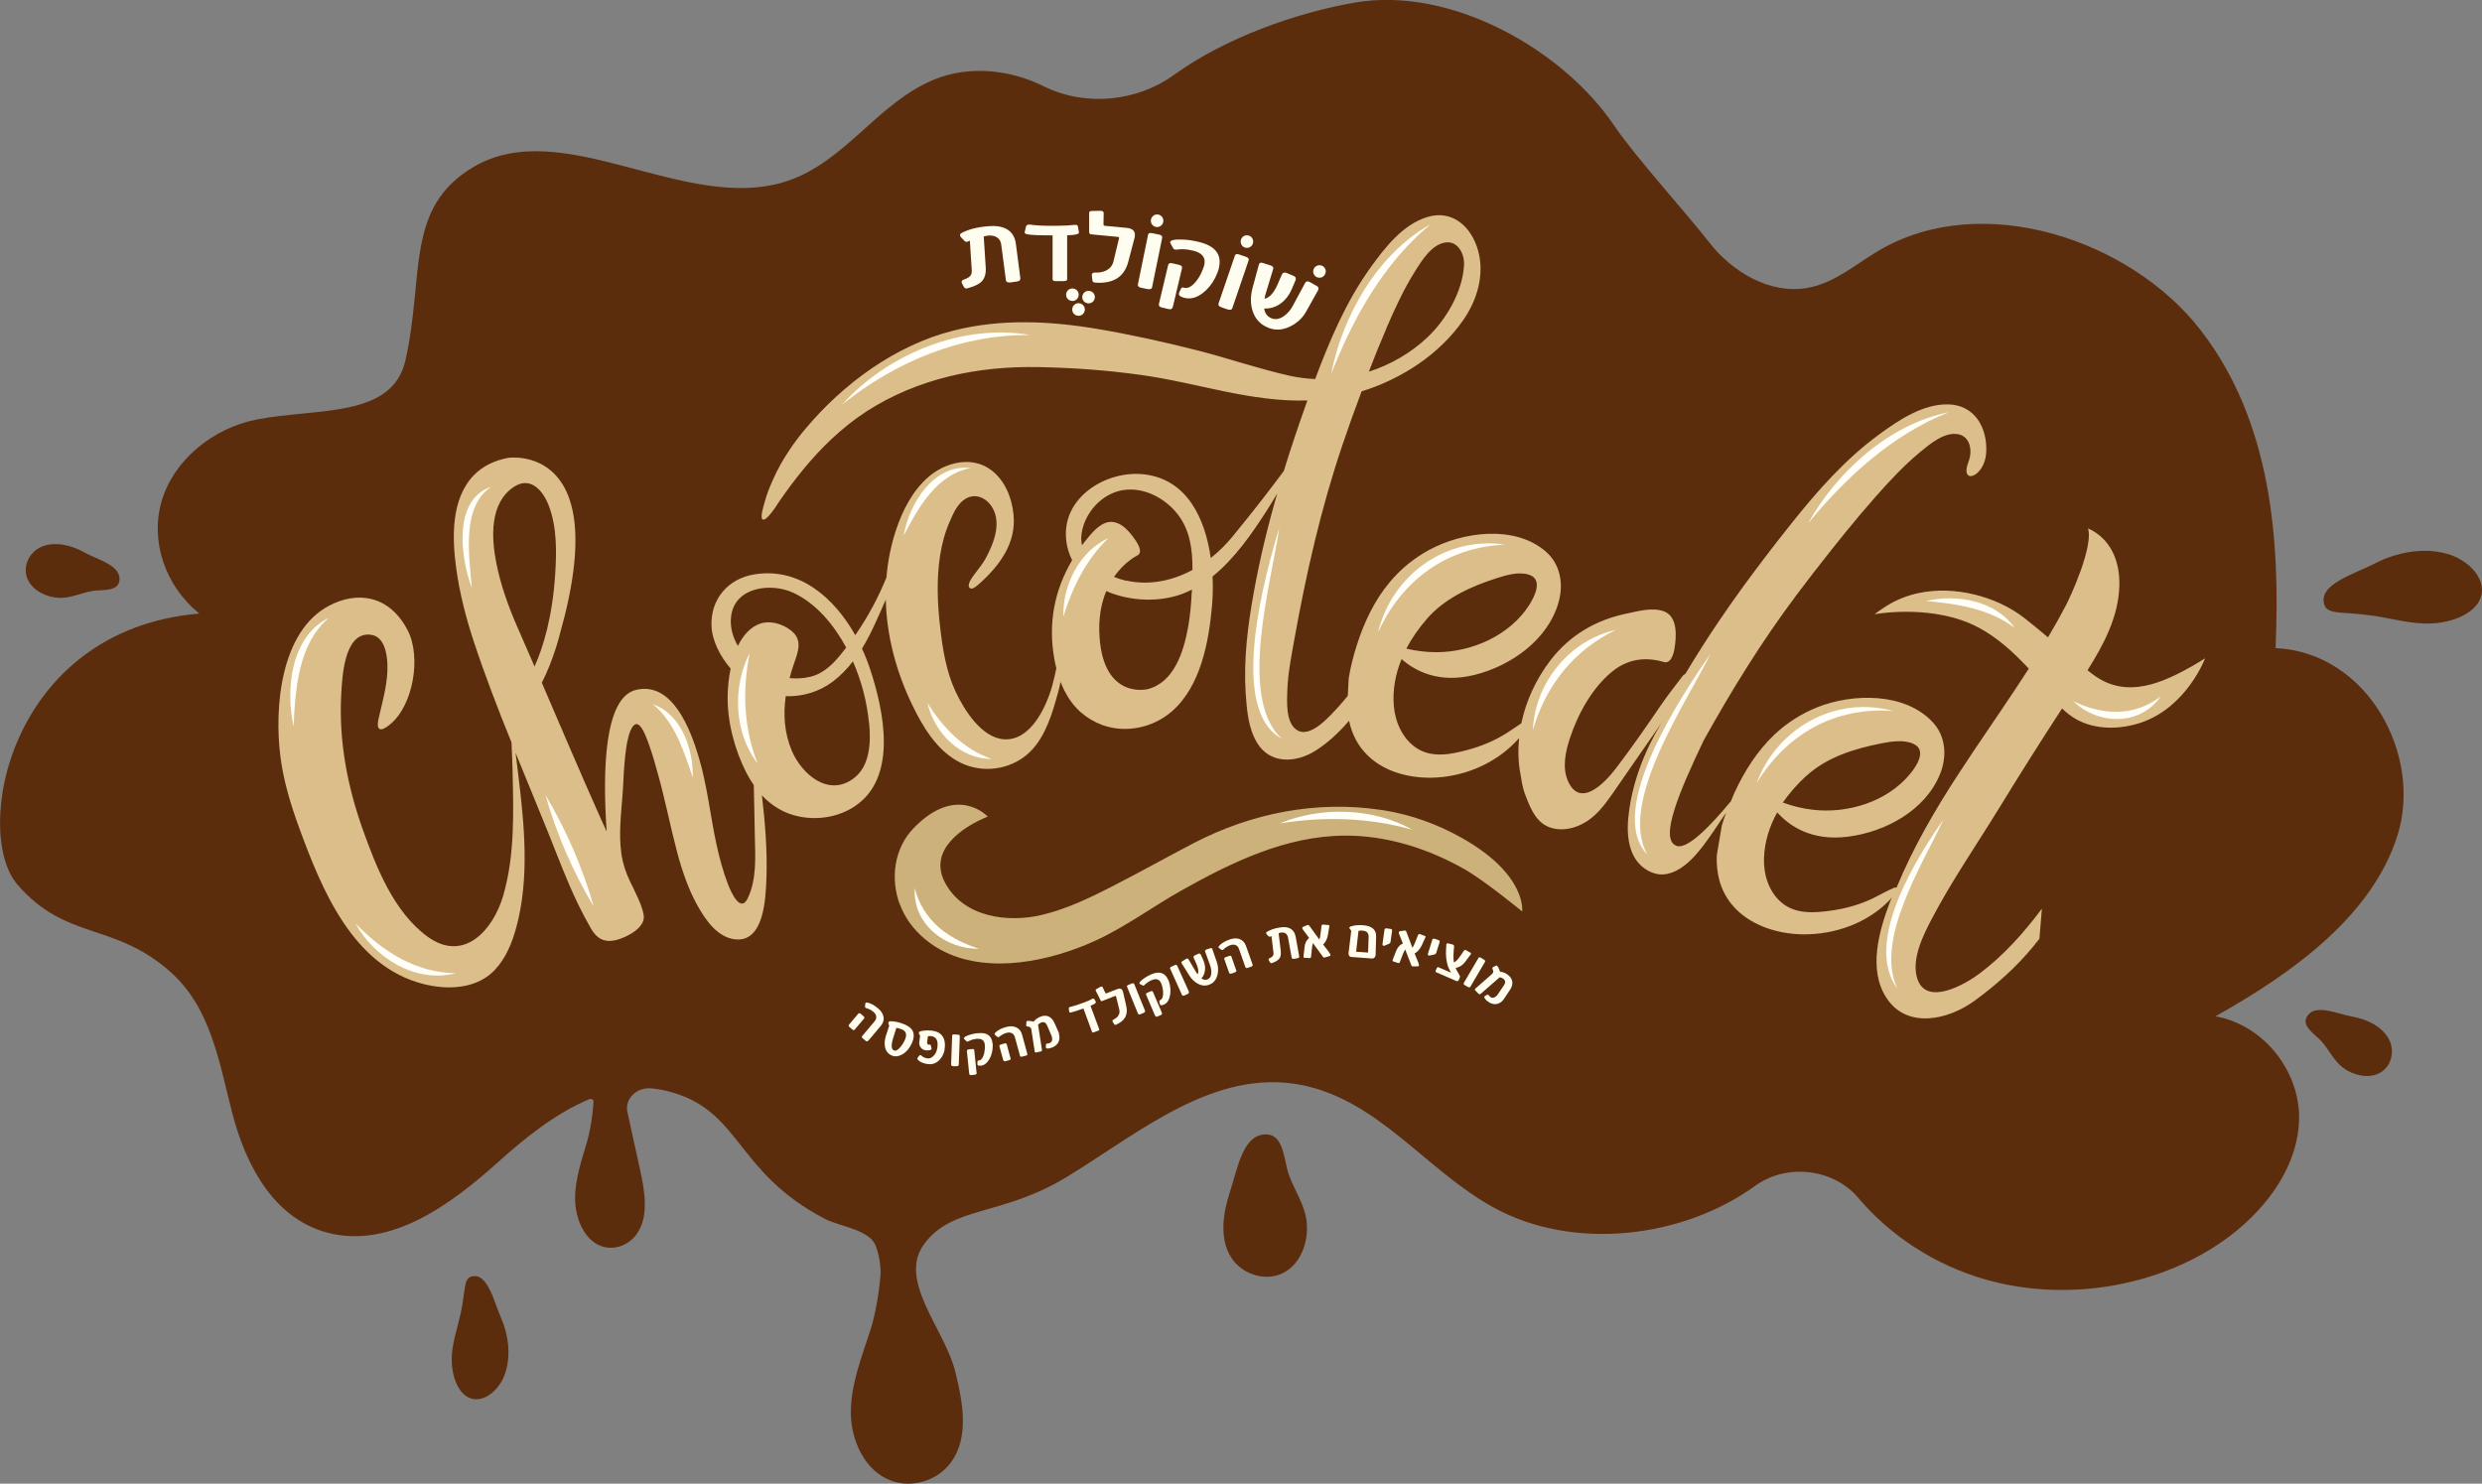 <svg xmlns="http://www.w3.org/2000/svg" id="_&#x5E6;&#x5D1;&#x5E2;" data-name="&#x5E6;&#x5D1;&#x5E2;" viewBox="0 0 259.47 155.13"><rect x="0" y="0" width="259.47" height="155.13" fill="#808080" stroke="none"/><defs><style>      .cls-1 {        fill: #ccb17a;      }      .cls-2 {        fill: #fffef9;      }      .cls-3 {        fill: #fffdf0;      }      .cls-4 {        fill: #5b2d0d;      }      .cls-5 {        fill: #dbbe8a;      }    </style></defs><path class="cls-4" d="M237.89,67.76c.5-11.52-.5-23.77-7.84-33.25-7.34-9.48-22.88-14.66-33.64-8.31-2.41,1.42-4.58,3.37-7.4,3.89-4.02,.74-7.99-1.73-10.33-4.75-2.34-3.01-7.79-9.03-9.91-12.18-5.32-7.91-17.03-14.64-27.15-12.89-6.06,1.05-13.52,3.67-18.89,7.56-3.88,2.81-9.27,3.35-13.64,1.18-3.48-1.73-7.75-2.19-11.39-.71-5.95,2.42-9.29,8.6-15.42,10.63-10.58,3.5-23.44-7.04-32.82-1.45-7.16,4.27-5.08,11.34-7.07,20.17-1.37,6.12-9.26,4.98-15.54,6.21-4.71,.92-8.71,4.33-9.94,8.5-1.24,4.17,.34,8.91,3.93,11.79C.88,65.85-2.89,87.05,1.83,92.5c5.11,5.91,10.11,3.87,16.02,9.15,4.24,3.79,5.08,9.54,6.44,14.77,1.36,5.22,4.21,10.96,9.96,12.47,6.59,1.72,12.92-2.98,17.77-7.34,2.79-2.51,6.05-5.15,9.59-6.62,.2-.09,.44,.04,.44,.25h0s-.12,2.25-.68,4.19c-.56,1.94-1.25,3.88-1.25,5.92s.9,4.26,2.63,4.96c1.35,.55,2.98,0,3.85-1.27,1.25-1.82,.81-4.41,.32-6.65-.45-2.02-.89-4.04-1.33-6.06-.3-1.37,.96-2.62,2.51-2.47,.55,.05,1.1,.14,1.66,.28,7.75,1.92,6.94,8.37,16.47,13.36,1.52,.79,4.69,1.12,5.32,2.83q.5,1.34,.51,2.84s-.19,3.24-1.09,6.03c-.9,2.79-2.02,5.59-2.02,8.53s1.45,6.13,4.22,7.15c2.17,.8,4.79,0,6.18-1.83,2.01-2.63,1.31-6.35,.52-9.56-1.09-4.45-6.06-9.53-3.27-13.34,2.99-4.08,8.12-2.84,15.09-7.13,7.54-4.64,15.28-11.22,24.23-9.54,8.16,1.54,13.09,8.9,20.2,12.82,8.37,4.62,19.81,3.21,27.35-2.24,3.32-2.41,8.21-1.81,10.79,1.24,3.34,3.96,8.02,7.03,13.3,8.54,8.64,2.47,18.64,.69,25.56-4.55,4.08-3.09,7.17-7.52,7.23-12.3,.06-4.78-3.51-9.7-8.74-10.67,8.22-4.6,16.37-10.55,19.02-18.89,2.64-8.35-3.04-19.12-12.72-19.61"></path><path class="cls-4" d="M134.69,122.67c-.45-1.36-.5-3.92-2.17-4.05-2.58-.21-3.14,3.56-3.95,6.03-.75,2.27-1.08,4.85,.1,6.77,1.18,1.92,3.96,2.78,5.92,1.41,1.57-1.09,2.2-3.22,2.01-5.07s-1.36-3.4-1.92-5.1"></path><path class="cls-4" d="M248.13,64.39c-3.18-.49-4.82-.06-5.15-1.18-.65-2.15,3.18-3.19,5.32-4.31,2.15-1.12,4.97-1.7,7.47-1.01,2.5,.69,4.34,2.9,3.49,4.78-.68,1.5-2.81,2.38-4.91,2.51-2.1,.13-4.16-.48-6.22-.8"></path><path class="cls-4" d="M48.15,137.39c.53-2.44,.29-3.72,1.16-3.93,1.69-.4,2.31,2.61,3.07,4.33,.76,1.72,1.07,3.93,.42,5.83-.65,1.9-2.45,3.22-3.87,2.47-1.13-.6-1.7-2.29-1.71-3.92,0-1.63,.58-3.2,.92-4.78"></path><path class="cls-4" d="M242.71,108.9c-.64-.71-2.07-1.56-1.58-2.53,.77-1.53,3.2-.35,4.77-.08,1.57,.27,3.13,1.06,3.83,2.35,.7,1.29,.25,3.07-1.19,3.66-1.15,.47-2.58,.09-3.57-.64-.99-.73-1.48-1.89-2.26-2.76"></path><path class="cls-4" d="M9.64,61.79c.94-.15,2.59,.09,2.82-.97,.37-1.67-2.26-2.29-3.65-3.07-1.39-.78-3.1-1.15-4.45-.59-1.35,.56-2.13,2.22-1.38,3.59,.59,1.09,1.94,1.7,3.17,1.76,1.23,.06,2.34-.53,3.49-.71"></path><path class="cls-1" d="M94.09,94.59c.25,.66,.57,1.27,.95,1.81,.95,1.35,2.27,2.43,3.75,3.14,4.75,2.3,11.02,.94,15.6-1.13,3.21-1.45,6.05-3.58,9.11-5.3,5.26-2.95,10.91-5.71,17.1-5.74,4.4-.02,8.73,1.36,12.53,3.53,2.16,1.24,6,4.4,6,4.4,0,0,.54-3.85-6.36-7.72-2.5-1.4-5.23-2.39-8.06-2.85-.12-.02-.23-.04-.35-.05-6.74-1.01-13.53,.34-19.54,3.46-2.88,1.5-5.71,3.09-8.61,4.57-2.32,1.19-4.71,2.33-7.25,2.94-3.62,.88-8.29,.25-10.19-3.41-1.73-3.34,1.79-5.76,4.49-6.86,0,0-3.2-3.47-7.73,1.19-2.07,2.12-2.47,5.31-1.46,8.01"></path><path class="cls-5" d="M229.42,69.51c-3.34,1.91-7.12,3.63-10.59,1.03-.2-.15-.4-.31-.6-.46,1.71-2.71,3.24-5.61,3.33-8.83,.07-2.53-.87-4.92-3.28-6.01,.6,1.89-1.88,7.25-2.29,8.02-.6,1.15-1.23,2.27-1.89,3.38-.83-.7-1.66-1.39-2.52-2.06-2.96-2.28-7.31-3.35-10.97-2.58-1.18,.25-2.33,.69-3.35,1.33-.3,.19-.94,.61-1.29,.89,3.23-.51,7.66-.36,10.96,1.44,1.89,1.03,3.51,2.5,4.98,4.06,.06,.06,.12,.13,.18,.19-1.87,2.91-3.86,5.77-5.79,8.65l-1.5,2.27c-2.5,3.82-4.79,7.76-6.54,11.99-.05-.03-.12-.05-.25,0-.75,.32-1.51,.76-2.16,1.08-1.37,.67-2.84,1.08-4.35,1.3-1.79,.26-3.79,.42-5.27-.84-1.33-1.13-1.89-2.96-1.82-4.66,.06-1.71,.58-3.31,1.38-4.76,1.27,1.42,3.59,3.03,7.4,2.54,3.89-.49,8.05-2.72,9.61-6.51,.74-1.8,.65-3.91-.7-5.4-2.9-3.2-8.41-3.1-12.12-1.62-1.65,.66-3.18,1.63-4.47,2.85-1.8,1.7-3.15,3.83-4.18,6.07-.13,.28-.25,.59-.37,.89-2.14,2.59-4.56,5.09-5.69,4.68-1.88-.68,.36-5.82,2.82-11,2.94-5.29,6.09-10.39,9.74-15.26,1.2-1.6,2.42-3.17,3.66-4.73l1.38-1.72c1.03-1.27,2.08-2.52,3.16-3.74,1.47-1.67,3-3.32,4.72-4.74,1.01-.83,2.53-2.12,3.95-1.85,1.31,.24,1.51,1.79,1.1,2.84-1,2.58,1.7,1.68,1.84-.93,.14-2.6-1.21-5-4.03-5.03-2.62-.02-5.04,1.6-7.08,3.08-.06,.04-.11,.08-.17,.13-3.47,2.54-6.4,5.87-9.09,9.25l-1.47,1.86s-.07,.09-.1,.13c-1.56,2.01-3.08,4.04-4.55,6.11l-1.39,2.01c-1.24,1.83-2.43,3.7-3.57,5.6-.13,.09-.22,.15-.23,.16-.79,1.05-1.62,2.08-2.36,3.17-1.51,2.22-3.03,4.4-4.66,6.54-1.14,1.51-3.78,4.29-5.05,1.28-.58-1.37-.23-3.01,.21-4.36,.84-2.57,2.34-5.33,4.47-7.05,1.61-1.29,3.4-1.54,5.35-.98,.75,.22,1.02-.79,1.12-1.33,.22-1.24,.38-3.37-1.04-3.94-1.24-.49-2.75-.03-3.99,.22-3.22,.67-5.95,2.29-7.95,4.91-1.47,1.93-2.53,4.2-3.02,6.56-.51,.33-1.01,.68-1.46,.97-1.28,.83-2.69,1.41-4.17,1.81-1.75,.47-3.71,.87-5.33-.2-1.45-.96-2.23-2.71-2.37-4.41-.14-1.7,.18-3.35,.81-4.89,1.43,1.26,3.92,2.58,7.65,1.65,3.8-.95,7.67-3.67,8.77-7.61,.53-1.88,.19-3.96-1.34-5.28-3.26-2.83-8.72-2.07-12.22-.16-1.56,.85-2.96,1.99-4.1,3.36-1.59,1.9-2.67,4.18-3.42,6.53-.36,1.1-.67,2.31-.87,3.54l-.09,1.81c-.3,.36-.6,.73-.92,1.08-.86,.92-3,3.5-4.46,2.46-1.13-.8-.98-2.99-.94-4.18,.07-1.77,.42-3.52,.73-5.25,1.24-6.9,2.77-13.65,5.02-20.31,.64-1.89,1.31-3.77,2.01-5.63,4.2-1.3,8.15-3.89,10.62-7.44,1.46-2.1,2.25-4.73,1.57-7.25-.68-2.51-2.7-4.38-5.39-3.52-2.49,.8-4.29,3.09-5.77,5.13-.04,.06-.08,.11-.12,.17-2.51,3.49-4.25,7.57-5.76,11.62-.9-.04-1.8-.15-2.69-.35-3.3-.74-6.52-1.86-9.8-2.69-3.38-.85-6.79-1.61-10.22-2.19-5.04-.85-10.16-1.1-15.17,.18-6.02,1.53-11.49,5.56-15.44,10.29-.58,.69-1.12,1.4-1.62,2.15-.66,.98-1.25,2.01-1.73,3.1-.34,.77-.69,1.6-.9,2.44-.07,.26-.48,1.53-.21,1.74,.41,.3,1.59-1.63,1.73-1.84,1.61-2.34,3.41-4.6,5.48-6.55,1.14-1.07,2.36-2.05,3.67-2.9,5.37-3.46,11.64-4.75,17.96-4.63,3.59,.07,7.17,.32,10.72,.82,5.86,.81,11.48,2.86,17.41,2.67-.02,.05-.04,.1-.06,.15-.85,2.39-1.67,4.8-2.41,7.22-1.25,1.69-3.1,4.11-5.43,6.94-.66,.79-1.4,1.53-2.21,2.16-.58-4.13-2.47-8.2-6.91-8.74-3.9-.48-8.54,2.29-8.22,6.63,.06,.87,.29,1.65,.64,2.34-1.85,3.13-2.55,6.62-1.84,10.43,.05,.29,.12,.58,.19,.87-.12,.58-.25,1.16-.41,1.75-.59,2.16-2.2,5.79-4.98,5.68-2.37-.09-4.22-3.02-5.13-4.96-.98-2.08-1.36-4.42-1.62-6.68-.29-2.5-.4-5.06-.02-7.55,.19-1.23,.51-2.43,1.01-3.57,.38-.87,.81-1.89,1.67-2.4,.91-.54,1.96-.19,2.58,.62,1.31,1.7,.38,4.06-.54,5.71-.32,.58-.77,1.08-1.15,1.61-.19,.27-.83,1.08-.46,1.4,.28,.24,.83-.3,1.02-.47,2.12-1.9,3.87-4.26,3.55-7.25-.18-1.73-.9-3.54-2.33-4.61-2-1.51-4.74-.84-6.53,.69-1.68,1.44-2.73,3.5-3.42,5.57-.54,1.63-.87,3.3-1,4.96-.86,2.12-1.94,4.13-3.26,6.04-2.2-3.9-5.84-7.14-10.59-6.35-2.71,.45-4.55,2.59-4.44,5.38,.06,1.53,.88,3.16,2,4.46-.2,.97-.29,1.93-.31,2.71-.07,2.83,.73,5.76,1.92,8.12,.24,.47,.51,.93,.81,1.36,.05,1.78,.07,3.56,.11,5.34,.05,2.15,.21,4.46-.73,6.47-.77,1.64-1.77-.66-2.06-1.4-.53-1.37-.92-2.82-1.23-4.26-.65-3.03-.96-6.13-1.85-9.1-.84-2.81-2.72-7.92-6.55-7.01-3.32,.79-3.51,8.41-3.07,14.81-.24-.52-.48-1.04-.71-1.56-2.07-4.64-4.06-9.33-6.07-14,1.23-2.37,1.9-5.13,1.9-5.13,5.67-20.03-5.41-18.38-5.41-18.38-1.36,.25-2.65,.83-3.62,1.84-2.38,2.5-2.25,6.53-1.82,9.7,.36,2.62,1.02,5.19,1.85,7.7,1.17,3.54,2.52,7.04,3.93,10.51,.05,.95,.08,1.89,.11,2.84,.1,4.39,.26,8.91-.97,13.17-1.04,3.59-4.11,7.08-7.93,4.29-3.53-2.58-5.36-7.28-6.78-11.26-1.6-4.51-2.49-9.24-2.23-14.03,.1-1.77,.28-6.46,2.96-6.28,.07,0,.15,.02,.22,.03,1.33,.23,1.61,1.98,1.65,3.06,.07,1.95-.5,3.8-.92,5.68-.28,1.25,.16,1.48,1.21,.61,2.42-2,3.27-7.06,1.82-9.84-1.92-3.69-5.28-4.11-8.21-2.56-5.1,2.68-5.73,10.71-5.09,15.75,.32,2.56,1.08,5.04,1.96,7.46,2.37,6.47,5.61,14.48,13.02,16.35,2.5,.63,5.52,.53,7.41-1.45,1.17-1.22,1.84-2.87,2.27-4.47,1.41-5.18,.84-10.79,.2-16.04,0,0-.11-.92-.27-2.21,1.1,2.71,2.23,5.42,3.32,8.12,1.04,2.59,2.01,5.22,3.23,7.73,.42,.86,.86,1.7,1.34,2.53,.6,1.03,1.37,1.47,2.57,1.2,1.03-.24,3.09-1.24,2.94-2.55-.12-1.02-.99-2.67-1.43-3.58-.45-.93-.76-1.88-.91-2.9-.3-2.1-.02-4.23,.13-6.32,.03-.38,.05-.77,.07-1.15,.05-1.22,.14-2.44,.31-3.65,.2-1.4,.87-3.87,1.96-1.36,.57,1.32,.96,2.72,1.34,4.1,.77,2.73,1.3,5.52,2.03,8.26,.54,2.02,1.23,4.03,2.29,5.84,.8,1.37,1.97,2.97,3.66,3.21,3.13,.45,3.29-4.27,3.37-6.3,.11-2.91-.13-5.84-.47-8.74,1.04,1.1,2.36,1.92,3.93,2.22,1.95,.39,4.08,.04,5.75-1.06,4.58-3.02,3.05-10.08,1.62-14.39-.23-.7-.51-1.41-.84-2.11,.5-.82,.94-1.68,1.33-2.53,.38-.84,.78-1.71,1.16-2.6,.08,3.76,1.08,7.5,2.73,10.94,1.08,2.25,2.46,4.61,4.68,5.9,2.21,1.29,5.04,1.12,7.09-.42,1.8-1.36,2.66-3.71,3.25-5.79,.19-.66,.39-1.34,.52-2.03,.46,1.2,1.13,2.3,2.09,3.16,.66,.58,1.43,1.04,2.26,1.35,2.46,.89,5.29,.3,7.26-1.4,3.05-2.62,3.9-7.34,4.23-11.13,.08-.93,.1-1.95,.05-3,2.31-1.86,4.14-4.51,5.65-6.86,.38-.6,.75-1.2,1.11-1.81-.99,3.42-1.83,6.88-2.46,10.39-.62,3.44-1.06,6.94-.84,10.44,.12,1.76,.26,3.69,1.2,5.24,1.37,2.27,4.1,2.09,6.1,.82,1.33-.84,2.47-1.93,3.51-3.13,.29,1.35,.89,2.6,1.96,3.64,2.01,1.95,5.09,2.54,7.8,2.24,3.07-.33,6-1.77,8.02-4.07-.13,1.27-.1,2.55,.15,3.82,.12,.57,.12,1.17,.55,2.27,.52,1.34,1.1,2.73,2.49,3.24,1.48,.54,3.21-.03,4.38-.98,1.11-.9,1.88-2.1,2.69-3.26,.77-1.1,1.53-2.2,2.29-3.31,.78-1.13,1.57-2.25,2.35-3.38h0c-.63,1-3.02,5.01-3.49,9.93-.54,5.69,3.27,5.92,3.27,5.92,2.47,.18,4.47-2.8,5.67-4.55,.49-.71,.9-1.33,1.29-1.91-.16,.44-.32,.89-.45,1.35l-.53,3.12c-.07,1.82,.33,3.6,1.54,5.1,1.77,2.18,4.75,3.13,7.48,3.16,3.35,.03,6.74-1.18,9.06-3.59,.09-.1,.16-.19,.23-.29-.06,.16-.14,.31-.2,.48-1.14,3.03-2.31,7.05-.38,10.03,2.14,3.31,6.46,2.31,9.17,.35,2.24-1.63,4.34-3.48,6.11-5.62,.24-.3,.48-.6,.72-.9l.26-3.15c-1.89,2.54-4.03,4.92-6.48,6.76-1.49,1.13-5.6,3.52-6.55,.55-.64-2.02,.62-4.54,1.54-6.28,2.07-3.95,4.67-7.71,7-11.51,2.15-3.51,4.35-7,6.6-10.45,.44,.43,.92,.81,1.46,1.12,2.01,1.14,4.56,1.09,6.71,.39,4.85-1.59,6.78-6.75,6.78-6.75-.38,.25-.78,.48-1.18,.71m-40.51,11.59c2.15-1.96,5-2.85,7.81-3.4,1.06-.21,2.38-.43,3.41,.05,1.43,.67,.28,2.36-.39,3.16-2.4,2.9-6.5,4.15-10.17,3.72-1.06-.12-2.1-.38-3.11-.75,.7-1.02,1.54-1.96,2.45-2.79m-39.71-16.37c1.9-2.2,4.63-3.43,7.34-4.3,1.03-.33,2.32-.71,3.39-.36,1.5,.5,.56,2.31,0,3.19-2.04,3.17-5.96,4.89-9.66,4.91-1.07,0-2.13-.13-3.17-.37,.57-1.1,1.29-2.12,2.1-3.06m-4.19-30.44c.88-2.04,1.82-4.09,3.01-5.98,.69-1.1,1.74-2.8,3.18-2.99,1.31-.18,1.99,1.23,1.93,2.35-.14,2.77-1.87,5.74-3.86,7.6-1.73,1.62-3.83,2.83-6.09,3.56,.58-1.53,1.19-3.04,1.84-4.54m-90.84,31.28c-.94-2.15-1.75-4.39-2.21-6.7-.53-2.65-.74-6.34,1.87-8.02,1.73-1.11,3.01,.45,3.59,1.94,.88,2.25,.84,4.85,.69,7.21-.29,4.47-1.24,7.61-2.16,9.66-.59-1.37-1.18-2.74-1.78-4.1m25.39-.4c-1.06,.37-1.82,1.26-2.35,2.34-.55-.93-.85-2-.71-3.1,.38-3.09,4.2-3.53,6.51-2.45,2.42,1.13,4.25,3.38,5.52,5.72-.13,.18-.27,.35-.41,.53-.89,1.12-1.87,2.16-3.31,2.52-.72,.18-1.46,.22-2.2,.15,.13-.5,.28-.99,.45-1.48,.46-1.33,.96-2.55-.35-3.54-.86-.65-2.11-1.04-3.16-.68m11.38,10.43c.19,1.98,.1,4.51-1.67,5.79-2.62,1.91-5.37-.48-6.41-2.91-.79-1.87-.91-3.8-.64-5.72,1.75,.06,3.49-.45,4.94-1.54,.79-.6,1.48-1.32,2.08-2.1,.9,2.04,1.48,4.27,1.69,6.48m33.73-13.7c-.05,1.22-.16,2.45-.38,3.66-.46,2.53-1.46,5.79-4.26,6.47,0,0-4.52,1.1-4.99-5.39-.15-2.03,.18-3.63,.7-4.87,2.5,1.1,5.62,1.18,8.01,.27,.32-.12,.63-.27,.94-.42v.28m-6.87-1.21c-.42-.1-.85-.23-1.27-.4,1.11-1.61,2.4-2.22,2.4-2.22,.78-.37-.09-1.53-.39-1.94-.14-.19-.3-.39-.47-.58-.46-.51-1.03-.95-1.72-1.01-.98-.08-1.8,.77-2.38,1.45-.28,.33-.54,.66-.79,.99-.09-.4-.11-.84-.03-1.3,.35-2.13,2.07-4.05,4.22-4.45,2.22-.4,4.49,.8,5.83,2.53,1.3,1.68,1.54,3.74,1.53,5.8-2.11,1.14-4.55,1.65-6.93,1.11"></path><path class="cls-3" d="M131,25.36c-.05,.36-.39,.61-.74,.55-.36-.05-.61-.39-.55-.75,.05-.36,.39-.61,.74-.55,.36,.05,.61,.39,.55,.75"></path><path class="cls-3" d="M138.58,28.48c-.05,.36-.38,.61-.74,.55-.36-.05-.61-.39-.55-.74,.05-.36,.39-.61,.75-.55,.36,.05,.61,.39,.55,.74"></path><path class="cls-3" d="M121.61,23.18c-.05,.36-.39,.61-.74,.55-.36-.05-.61-.39-.55-.75s.39-.61,.74-.55c.36,.05,.61,.39,.55,.74"></path><path class="cls-3" d="M112.76,30.91c-.05,.36-.39,.61-.75,.55-.36-.05-.61-.39-.55-.74,.05-.36,.39-.61,.75-.55,.36,.05,.61,.39,.55,.74"></path><path class="cls-3" d="M114.45,31.16c-.05,.36-.39,.61-.75,.55-.36-.05-.61-.38-.55-.74,.05-.36,.39-.61,.75-.55,.36,.05,.61,.39,.55,.75"></path><path class="cls-3" d="M113.4,32.46c-.05,.36-.39,.61-.75,.55-.36-.05-.61-.39-.55-.75,.05-.36,.39-.61,.75-.55,.36,.05,.61,.39,.55,.75"></path><path class="cls-2" d="M78.38,68.26c-.79,3.89-.64,7.86,.82,11.57-2.47-3.22-2.66-8-.82-11.57"></path><path class="cls-2" d="M101.48,48.93c-3.55,.68-5.49,4.14-7.02,7.09,.58-3.35,3.12-7.53,7.02-7.09"></path><path class="cls-2" d="M133.73,55.2c-.75,5.46-4.4,17.8,.27,22.03-5.72-3.01-1.7-17.29-.27-22.03"></path><path class="cls-2" d="M95.63,92.86c.85,3.41,3.53,5.33,6.72,6.34-3.52,.05-6.96-2.58-6.72-6.34"></path><path class="cls-2" d="M133.78,86.1c4.32-1.81,9.78-1.65,13.88,.66-4.52-1.28-9.25-1.42-13.88-.66"></path><path class="cls-2" d="M149.53,23.46c-4.9,4.1-8.07,9.77-10.37,15.64,1.18-6.09,4.84-12.53,10.37-15.64"></path><path class="cls-2" d="M88.02,42.31c4.78-5.3,12.56-8.52,19.7-7.28-7.24-.08-14.09,2.79-19.7,7.28"></path><path class="cls-2" d="M115.89,56.25c-2.36,2.25-3.76,5.15-4.73,8.22-.08-3.28,1.66-6.81,4.73-8.22"></path><path class="cls-2" d="M34.38,64.59c-3.19,2.74-3.51,7.43-3.69,11.36-.86-3.87-.29-9.4,3.69-11.36"></path><path class="cls-2" d="M51.37,50.89c-3.19,2.06-2.31,7.35-2.04,10.59-1.16-3.04-2.06-9.24,2.04-10.59"></path><path class="cls-2" d="M68.26,73.63c2.99,1.06,4.25,4.75,4.16,7.67-.92-2.74-1.86-5.75-4.16-7.67"></path><path class="cls-2" d="M37.15,96.53c2.82,2.94,6.34,5.2,10.52,5.22-4.19,1.11-8.54-1.59-10.52-5.22"></path><path class="cls-2" d="M57.02,83.12c2.15,3.59,3.91,7.64,5.05,11.67-2.16-3.59-3.91-7.64-5.05-11.67"></path><path class="cls-2" d="M96.96,73.52c1.64,2.56,3.76,4.83,6.7,5.83-3.29,.03-5.98-2.74-6.7-5.83"></path><path class="cls-2" d="M178.83,68.34c-2.42,4.96-9.73,15.55-6.61,21.02-4.5-4.64,3.78-16.96,6.61-21.02"></path><path class="cls-2" d="M203.73,43.1c-5.94,2.37-10.71,6.77-14.72,11.63,3.02-5.42,8.5-10.39,14.72-11.63"></path><path class="cls-2" d="M168.91,65.87c-4.4,2.12-7.33,5.84-8.66,10.47,.19-4.9,3.82-9.42,8.66-10.47"></path><path class="cls-2" d="M144.06,66.13c1.42-5.97,7.09-10.11,13.28-9.19-6.13,.29-10.78,3.71-13.28,9.19"></path><path class="cls-2" d="M183.64,81.88c2.12-5.76,8.25-9.2,14.28-7.54-6.12-.45-11.14,2.4-14.28,7.54"></path><path class="cls-2" d="M203.17,85.69c-2.08,4.51-7.28,12.64-4.8,17.69-3.63-4.79,2.02-13.75,4.8-17.69"></path><path class="cls-2" d="M201.35,62.84c3.19-.76,7.3-.04,9.27,2.82-2.64-2.02-6.03-2.53-9.27-2.82"></path><path class="cls-2" d="M216.74,73.31c3.07,1.49,6.36,1.64,9.14-.49-2.14,3.1-6.53,3.02-9.14,.49"></path><path class="cls-3" d="M89.37,107.65c-.07,.08-.17,.08-.29-.03l-.26-.22c-.11-.1-.13-.18-.06-.27l.97-1.15c.06-.07,.14-.06,.25,.02l.29,.25c.11,.09,.12,.17,.05,.26l-.96,1.13Zm1.38,1.16c-.08,.09-.15,.1-.24,.03l-.33-.28c-.1-.08-.11-.16-.04-.24l1.28-1.52c.15-.17,.21-.35,.18-.53-.02-.17-.12-.33-.3-.48-.19-.17-.43-.29-.71-.37-.04-.02-.08-.03-.11-.05-.04-.04-.06-.09-.05-.16l.03-.25s0-.08,.03-.1c.03-.04,.09-.05,.18-.03,.35,.06,.72,.27,1.13,.61,.31,.26,.5,.55,.56,.86,.07,.34-.03,.66-.28,.96l-1.31,1.56Z"></path><path class="cls-3" d="M95.37,108.97c-.06,.16-.15,.33-.26,.5-.22,.35-.49,.61-.81,.79-.37,.2-.72,.24-1.05,.11h0c-.39-.16-.64-.46-.73-.89-.07-.35-.04-.73,.08-1.14l.36-1.09c-.02-.08-.05-.14-.08-.21-.02-.05-.02-.09,0-.14,.03-.08,.11-.12,.24-.12,.39,0,.83,.09,1.32,.28l.12,.05c.9,.36,1.17,.98,.81,1.87m-.75-.3c.21-.53,.1-.88-.34-1.05-.27-.11-.46-.16-.57-.16l-.35,1.1c-.08,.24-.12,.47-.14,.68-.02,.32,.06,.52,.24,.59,.16,.06,.35-.02,.58-.26,.15-.16,.29-.35,.41-.56,.07-.12,.12-.23,.16-.33"></path><path class="cls-3" d="M98.76,109.69c-.07,.47-.27,.86-.58,1.17-.35,.33-.76,.47-1.23,.39-.43-.06-.75-.2-.96-.41-.07-.06-.09-.12-.09-.17,0-.03,.02-.06,.05-.1l.14-.18c.04-.05,.09-.08,.13-.07,.04,0,.07,.02,.1,.05,.15,.15,.36,.25,.61,.29,.22,.04,.44-.04,.64-.24,.22-.21,.37-.5,.42-.88,.11-.72-.1-1.12-.62-1.2-.1-.02-.23-.02-.36,0l-.08,.55c-.03,.21,.02,.32,.15,.34,.02,0,.05,0,.07,0,.04,0,.07-.01,.08-.01h.01s.06,.04,.07,.09l.07,.29s0,.06,0,.08c0,.05-.05,.09-.14,.11-.17,.04-.33,.05-.47,.03-.24-.04-.42-.15-.54-.33-.12-.17-.16-.38-.12-.62l.08-.56-.11-.22s-.03-.08-.02-.12c0-.06,.06-.11,.15-.14,.17-.05,.39-.08,.67-.09,.23,0,.43,0,.61,.03,.51,.08,.87,.29,1.08,.64,.2,.32,.26,.75,.18,1.27"></path><path class="cls-3" d="M100.23,111.32c0,.11-.09,.16-.25,.16h-.34c-.14-.02-.21-.08-.21-.19l.11-3c0-.1,.07-.14,.21-.13l.39,.02c.13,0,.2,.06,.2,.17l-.11,2.97Z"></path><path class="cls-3" d="M103.77,109.09c.02,.18,.02,.39-.01,.61-.05,.42-.17,.78-.36,1.09-.23,.38-.51,.59-.84,.63-.07,0-.15,0-.23,0-.09,0-.15-.06-.15-.14,0-.02,0-.04,0-.07v-.2c.02-.08,.05-.13,.11-.13,0,0,.02,0,.03,0h.03c.18-.02,.33-.18,.44-.46,.09-.2,.14-.44,.16-.71,.02-.2,.02-.36,0-.48-.04-.46-.33-.66-.84-.61h-.02c-.31,.03-.58,.11-.82,.24-.05,.03-.09,.04-.12,.05-.04,0-.09,0-.12-.04l-.22-.22s-.04-.04-.05-.07c0-.12,.19-.25,.62-.39,.25-.08,.51-.13,.76-.16h.09c.94-.11,1.45,.26,1.53,1.07m-1.66,3.07c.01,.12-.05,.19-.2,.2l-.36,.04c-.13,.01-.21-.04-.22-.16l-.24-2.35c-.01-.1,.05-.16,.19-.18l.38-.04c.12-.01,.19,.03,.2,.13l.24,2.35Z"></path><path class="cls-3" d="M107.39,110.16c.03,.11,0,.18-.12,.21l-.42,.11c-.12,.03-.2,0-.22-.1l-.53-1.92c-.06-.22-.17-.37-.34-.44-.15-.08-.34-.08-.56-.02-.25,.07-.48,.2-.71,.38-.04,.03-.07,.05-.1,.06-.05,.01-.11,0-.16-.05l-.19-.17s-.06-.05-.06-.08c-.01-.05,.01-.1,.07-.17,.24-.25,.62-.45,1.14-.59,.39-.11,.73-.1,1.03,.03,.32,.14,.53,.4,.63,.78l.54,1.97Zm-1.74,.48c.03,.11-.03,.18-.18,.22l-.33,.09c-.14,.04-.23,0-.26-.1l-.4-1.45c-.02-.09,.03-.15,.16-.19l.37-.11c.13-.04,.21,0,.24,.11l.39,1.43Z"></path><path class="cls-3" d="M110.69,108.06c.11,.34,.09,.65-.05,.93-.15,.26-.39,.45-.74,.57h-.03c-.11,.05-.23,.07-.35,.07-.1,0-.16-.02-.18-.06,0-.01,0-.03,0-.04v-.25c-.01-.08,.02-.13,.09-.16,.02,0,.05-.01,.1-.02,.06,0,.11-.01,.17-.03,.15-.05,.24-.15,.28-.29,.03-.12,.02-.26-.03-.41-.01-.04-.02-.07-.03-.09l-.46-1.07c-.13-.29-.32-.39-.58-.31-.14,.05-.26,.13-.36,.25l.41,2.62c.01,.08-.03,.13-.13,.17-.01,0-.03,0-.05,.01l-.36,.08c-.12,.04-.19,.01-.22-.07,0,0,0-.02,0-.03l-.34-2.2c0-.06-.02-.12-.03-.16-.05-.14-.16-.22-.35-.24-.09,0-.15-.04-.17-.1,0-.02,0-.05,0-.08l.02-.27c0-.07,.03-.12,.08-.14,.03,0,.07,0,.15,0,.16,0,.34,.03,.52,.08,.22-.26,.49-.44,.81-.55,.31-.1,.58-.09,.82,.04,.23,.12,.41,.33,.55,.64l.44,.98c.02,.05,.04,.1,.05,.14"></path><path class="cls-3" d="M114.55,104.79c.03,.09-.15,.21-.55,.37l.91,2.45c.03,.07-.02,.13-.14,.17l-.43,.16c-.09,.04-.16,.01-.18-.06l-.9-2.44c-.66,.24-1.09,.38-1.3,.42-.1,.02-.16,0-.18-.04,0,0,0-.02,0-.02l-.05-.35c0-.08,.03-.13,.13-.17h.02c.32-.07,.76-.2,1.33-.42,.42-.15,.75-.29,.99-.43,.02,0,.04-.02,.05-.02,.06-.02,.12,0,.15,.05l.18,.33Z"></path><path class="cls-3" d="M117.38,103.66s.02,.07,.04,.12l.32,1.41c.21,.91-.15,1.56-1.07,1.95-.09,.04-.15,.02-.19-.06l-.15-.23s-.02-.03-.02-.04c-.03-.09,0-.16,.09-.2,.23-.11,.4-.25,.51-.42,.12-.19,.16-.4,.1-.64l-.34-1.38s-.04-.05-.09-.04l-1.37,.54c-.07,.03-.12,0-.16-.09l-.48-.96s-.02-.04-.02-.05c-.03-.07,0-.12,.08-.16l.4-.22s.03-.01,.04-.02c.1-.04,.16-.02,.2,.05l.29,.61s.05,.05,.1,.03l1.14-.44c.29-.12,.49-.04,.59,.23"></path><path class="cls-3" d="M119.7,105.67c.04,.1-.01,.18-.16,.24l-.31,.13c-.14,.06-.22,.03-.27-.07l-1.13-2.78c-.04-.09,0-.16,.13-.21l.36-.15c.13-.05,.21-.03,.26,.08l1.12,2.76Z"></path><path class="cls-3" d="M122.14,102.45c.07,.17,.12,.37,.17,.59,.07,.41,.07,.8-.02,1.15-.1,.43-.31,.72-.62,.85-.07,.03-.14,.05-.22,.06-.09,.02-.15-.01-.19-.09,0-.02-.01-.04-.02-.07l-.04-.2c-.01-.09,0-.13,.04-.16,.01,0,.02,0,.03-.01h.03c.17-.08,.26-.28,.29-.58,.02-.22,0-.46-.06-.72-.04-.2-.09-.36-.14-.46-.18-.42-.51-.53-.98-.33h-.02c-.28,.13-.52,.29-.71,.48-.04,.04-.07,.07-.1,.08-.04,.02-.08,.02-.12,0l-.27-.14s-.06-.03-.07-.05c-.04-.11,.11-.29,.47-.55,.22-.15,.44-.28,.67-.38l.08-.04c.87-.37,1.46-.18,1.79,.58m-.67,3.43c.05,.11,0,.2-.12,.25l-.33,.14c-.13,.05-.21,.02-.26-.09l-.93-2.17c-.04-.1,0-.17,.12-.22l.35-.15c.12-.05,.2-.03,.24,.06l.93,2.17Z"></path><path class="cls-3" d="M124.28,103.69c.04,.1,0,.19-.15,.25l-.3,.14c-.14,.06-.22,.04-.27-.06l-1.23-2.74c-.04-.08,0-.16,.13-.21l.35-.16c.12-.06,.21-.03,.26,.07l1.22,2.71Z"></path><path class="cls-3" d="M126.75,99.25s0,.02,0,.02l.47,1.36c.14,.42,.16,.84,.06,1.28-.12,.49-.37,.82-.76,1-.42,.2-.85,.18-1.28-.05-.37-.19-.69-.5-.95-.93l-.75-1.2s-.02-.03-.02-.04c-.04-.07,0-.14,.08-.19l.36-.22s.03-.02,.06-.03c.1-.05,.18-.03,.22,.04l.77,1.3c.06,.11,.13,.21,.19,.28,.13-.26,.08-.64-.15-1.14l-.25-.56c-.06-.12-.02-.22,.11-.28l.37-.17c.12-.05,.2-.01,.26,.11l.24,.53c.15,.34,.22,.68,.2,1-.02,.36-.15,.68-.38,.94,.22,.16,.44,.2,.66,.09,.23-.1,.35-.31,.37-.64,.02-.25-.02-.51-.11-.78l-.53-1.46c-.04-.1,0-.17,.1-.22,.02,0,.03-.01,.04-.02l.41-.13c.1-.03,.17,0,.21,.09"></path><path class="cls-3" d="M130.94,100.84c.04,.11,0,.18-.11,.22l-.41,.14c-.12,.04-.19,.01-.23-.09l-.66-1.88c-.07-.21-.2-.36-.37-.42-.15-.06-.34-.06-.56,.02-.24,.09-.47,.23-.69,.43-.03,.04-.06,.06-.09,.07-.05,.02-.1,0-.16-.04l-.2-.15s-.06-.04-.07-.07c-.02-.05,0-.1,.06-.17,.23-.27,.59-.49,1.1-.67,.38-.13,.72-.15,1.02-.05,.33,.12,.56,.36,.69,.73l.68,1.92Zm-1.7,.6c.04,.11-.02,.19-.17,.24l-.32,.11c-.14,.05-.23,.02-.26-.09l-.5-1.42c-.03-.09,.02-.15,.14-.2l.37-.13c.13-.05,.21-.01,.24,.09l.49,1.4Z"></path><path class="cls-3" d="M135.82,99.97c.02,.12-.04,.19-.16,.21l-.35,.07s-.02,0-.03,0c-.15,.02-.23-.02-.25-.12l-.38-2.11c-.04-.19-.12-.33-.25-.42-.13-.09-.29-.12-.49-.09-.08,.01-.16,.03-.24,.07l.22,1.83c.04,.36,0,.63-.16,.83-.13,.17-.38,.32-.74,.45-.03,0-.05,.01-.06,.02-.07,0-.12-.02-.16-.08l-.11-.2s-.03-.06-.04-.09c0-.07,.03-.13,.12-.16,.14-.06,.24-.13,.3-.2,.08-.09,.1-.21,.09-.36l-.21-1.75c-.09,.05-.15,.07-.17,.07-.05,0-.09-.01-.13-.05l-.2-.2s-.05-.08-.06-.11c0-.05,.01-.1,.06-.13,.36-.23,.81-.39,1.36-.47l.12-.02c.41-.06,.75-.01,1.01,.14,.29,.16,.46,.44,.54,.84l.36,2s0,0,0,.02"></path><path class="cls-3" d="M138.97,96.82s0,.02,0,.04l-.15,.91c-.04,.22-.11,.43-.22,.63-.09,.16-.19,.28-.28,.35l.56,.73c.14,.18,.21,.31,.21,.38,0,.05-.03,.09-.11,.11l-.44,.13s-.07,.02-.1,.02c-.05,0-.08-.01-.11-.04l-1.07-1.47s-.04,.13-.07,.26c0,.04-.02,.16-.05,.38l-.08,.79c0,.08-.06,.12-.14,.13-.01,0-.03,0-.04,0l-.48-.02c-.08,0-.12-.04-.13-.12,0,0,0-.02,0-.03l.11-.98c.04-.42,.21-.73,.48-.95l-.68-.92s-.04-.07-.04-.11c0-.06,.03-.11,.1-.14l.41-.17s.06-.02,.08-.02c.05,0,.11,.03,.16,.1l1.03,1.42c.05-.08,.09-.24,.12-.5l.11-.92c0-.09,.07-.14,.16-.14h.02s.51,.04,.51,.04c.09,0,.14,.05,.14,.13"></path><path class="cls-3" d="M143.8,99.85c0,.11-.04,.19-.1,.26-.06,.08-.15,.11-.25,.11l-2.16-.16c-.11,0-.19-.05-.24-.12-.06-.07-.08-.16-.07-.27v-.02s.28-2.33,.28-2.33l-.17-.22s-.03-.06-.03-.09c0-.05,.04-.1,.12-.13,.35-.13,.79-.18,1.31-.14,.94,.07,1.4,.47,1.37,1.19l-.05,1.9s0,0,0,.02m-.79-.25l.06-1.65c0-.22-.06-.38-.18-.49-.1-.09-.27-.14-.51-.16-.11-.01-.23,0-.37,.03l-.25,2.18,1.26,.09Z"></path><path class="cls-3" d="M145.37,98.47c-.02,.11-.08,.18-.19,.22l-.45,.19s-.06,.02-.08,.01c-.1-.01-.13-.08-.12-.21l.21-1.5c.03-.09,.11-.13,.23-.11l.38,.05c.13,.02,.2,.08,.18,.19l-.16,1.15Z"></path><path class="cls-3" d="M149.02,97.99s0,.02-.02,.04l-.38,.84c-.1,.2-.22,.38-.38,.55-.13,.13-.25,.22-.36,.27l.35,.85c.09,.21,.12,.36,.11,.42-.01,.05-.06,.08-.13,.08h-.46s-.07,0-.1,0c-.04,0-.08-.04-.09-.07l-.66-1.7s-.07,.12-.13,.23c-.02,.03-.07,.15-.15,.36l-.28,.74c-.03,.08-.09,.1-.17,.09-.01,0-.02,0-.04-.01l-.46-.15c-.07-.02-.1-.07-.09-.14,0,0,0-.02,.01-.03l.36-.92c.15-.39,.39-.66,.71-.79l-.42-1.06s-.02-.08,0-.12c.01-.06,.06-.1,.14-.11l.44-.06s.06,0,.09,0c.05,.01,.09,.06,.12,.14l.62,1.64c.07-.06,.15-.21,.25-.45l.34-.86c.04-.09,.1-.12,.19-.1h.02s.48,.18,.48,.18c.08,.03,.12,.08,.11,.16"></path><path class="cls-3" d="M150.15,99.61c-.03,.1-.11,.17-.22,.19l-.48,.11s-.06,0-.08,0c-.1-.03-.12-.1-.08-.23l.45-1.45c.04-.08,.12-.11,.24-.07l.37,.12c.13,.04,.18,.12,.15,.22l-.35,1.11Z"></path><path class="cls-3" d="M153.77,99.76s-.02,.03-.03,.04l-.59,.79c-.26,.34-.59,.55-.97,.61,.03,.1,.07,.21,.15,.33,.06,.1,.12,.21,.18,.31,.07,.12,.11,.2,.11,.22,.02,.06,0,.12-.03,.2l-.04,.09-.05,.11c-.05,.12-.14,.16-.25,.11l-2.1-.91c-.08-.03-.1-.1-.05-.2l.1-.23c.04-.1,.11-.13,.19-.09l1.3,.56c-.09-.17-.16-.3-.2-.39-.07-.15-.12-.28-.16-.41-.14-.48-.19-1.02-.16-1.61l.03-.51s0-.06,.02-.08c.03-.06,.09-.08,.18-.06l.41,.1s.04,.01,.07,.02c.1,.04,.14,.12,.13,.21-.04,.38-.06,.66-.06,.83-.01,.33,0,.61,.04,.83,.07-.02,.18-.09,.31-.22,.1-.1,.19-.21,.25-.3l.5-.72c.05-.07,.12-.08,.21-.04,.02,0,.04,.02,.05,.03l.37,.21c.09,.05,.13,.11,.1,.19"></path><path class="cls-3" d="M153.72,103.16c-.06,.1-.15,.1-.29,.02l-.29-.17c-.13-.07-.16-.16-.1-.26l1.52-2.59c.05-.08,.13-.09,.25-.02l.33,.2c.12,.07,.15,.15,.09,.25l-1.51,2.57Z"></path><path class="cls-3" d="M157.16,104.54c-.23,.28-.5,.43-.81,.45-.3,.02-.59-.09-.87-.33l-.03-.02c-.09-.07-.17-.16-.23-.26-.06-.09-.07-.15-.04-.19,0,0,.02-.02,.03-.02l.21-.14c.07-.04,.13-.04,.19,0,.02,.01,.04,.04,.07,.08,.03,.05,.07,.09,.11,.12,.12,.1,.26,.12,.39,.07,.12-.04,.23-.12,.34-.25,.03-.03,.05-.06,.06-.08l.65-.96c.18-.26,.16-.48-.05-.66-.11-.09-.25-.15-.4-.17l-2,1.74c-.06,.05-.13,.04-.21-.02-.01-.01-.03-.02-.04-.03l-.26-.27c-.09-.08-.11-.15-.05-.22,0,0,.01-.01,.02-.02l1.67-1.46c.05-.04,.09-.08,.12-.12,.1-.12,.1-.26,.02-.42-.05-.09-.05-.15-.02-.2,.02-.02,.04-.03,.07-.05l.25-.13c.06-.03,.12-.04,.16,0,.02,.02,.05,.06,.09,.12,.09,.14,.16,.3,.21,.49,.34,.04,.64,.17,.89,.39,.25,.21,.38,.45,.4,.72,.02,.26-.06,.53-.25,.8l-.59,.89s-.06,.09-.09,.12"></path><path class="cls-3" d="M106.67,29.07c.02,.21-.09,.33-.34,.36l-.67,.1s-.04,0-.05,0c-.28,.02-.43-.05-.45-.22l-.49-3.73c-.04-.34-.18-.59-.43-.75-.24-.16-.55-.23-.92-.2-.16,.01-.32,.05-.48,.1l.21,3.24c.04,.63-.1,1.11-.41,1.44-.27,.29-.76,.53-1.46,.72-.05,.01-.09,.02-.12,.03-.13,.01-.23-.04-.29-.15l-.19-.36c-.04-.06-.05-.12-.05-.15-.01-.12,.07-.22,.25-.28,.28-.09,.48-.2,.6-.32,.16-.15,.23-.36,.21-.63l-.2-3.1c-.17,.07-.28,.11-.32,.12-.09,0-.18-.03-.25-.11l-.35-.37c-.06-.07-.1-.14-.11-.2,0-.1,.04-.18,.13-.23,.71-.38,1.59-.62,2.64-.71l.23-.02c.79-.07,1.43,.04,1.91,.32,.53,.31,.84,.82,.93,1.52l.46,3.54s0,.02,0,.04"></path><path class="cls-3" d="M112.79,24.32c0,.17-.41,.26-1.23,.28v4.59c.01,.13-.11,.2-.35,.2h-.88c-.19,0-.29-.07-.29-.21v-4.57c-1.35,0-2.23-.03-2.63-.11-.2-.04-.29-.1-.29-.18,0-.01,0-.03,0-.04l.14-.6c.03-.13,.14-.2,.34-.2h.04c.61,.09,1.49,.14,2.66,.13,.85,0,1.54-.04,2.06-.1,.05,0,.08,0,.09,0,.14,0,.22,.06,.24,.18l.11,.65Z"></path><path class="cls-3" d="M118.64,24.68c0,.06-.02,.14-.04,.22l-.65,2.47c-.42,1.59-1.57,2.32-3.47,2.18-.17-.01-.27-.1-.28-.25l-.06-.49s0-.06,0-.07c.02-.17,.12-.25,.32-.24,.48,.02,.89-.06,1.23-.24,.37-.2,.61-.51,.71-.92l.59-2.44c0-.08-.03-.12-.12-.13l-2.81-.27c-.13-.01-.2-.1-.2-.26v-1.89s0-.07,0-.1c.01-.13,.11-.19,.28-.19l.87-.02s.05,0,.08,0c.2,.02,.29,.1,.29,.24l-.02,1.19c0,.08,.05,.13,.14,.14l2.31,.22c.6,.06,.88,.34,.83,.83"></path><path class="cls-3" d="M120.45,30.02c-.04,.19-.21,.26-.51,.2l-.63-.13c-.27-.05-.39-.18-.35-.37l1.06-5.18c.03-.16,.18-.22,.43-.16l.72,.15c.26,.05,.36,.17,.32,.37l-1.05,5.13Z"></path><path class="cls-3" d="M122.6,32.1c-.05,.21-.21,.28-.47,.21l-.67-.16c-.25-.06-.35-.19-.3-.4l.96-4.04c.04-.18,.19-.24,.44-.18l.72,.17c.24,.06,.33,.17,.29,.34l-.96,4.05Zm4.83-4.07c-.08,.31-.21,.65-.39,1.01-.34,.66-.77,1.19-1.29,1.59-.64,.5-1.27,.67-1.9,.52-.14-.03-.27-.08-.41-.15-.16-.08-.22-.19-.19-.33,0-.03,.02-.07,.04-.12l.15-.32c.06-.14,.14-.19,.24-.17,.02,0,.04,0,.06,.01l.06,.02c.34,.08,.7-.08,1.08-.49,.27-.29,.51-.65,.71-1.08,.15-.33,.25-.59,.3-.79,.19-.79-.2-1.29-1.17-1.53h-.03c-.58-.14-1.12-.18-1.63-.11-.11,.02-.19,.02-.24,0-.08-.02-.14-.07-.18-.14l-.27-.5c-.04-.05-.05-.1-.04-.14,.05-.21,.5-.3,1.34-.26,.5,.02,.99,.09,1.46,.2l.17,.04c1.75,.41,2.46,1.33,2.12,2.73"></path><path class="cls-3" d="M128.83,32.21c-.06,.19-.24,.23-.53,.13l-.61-.21c-.26-.09-.36-.23-.3-.41l1.71-5c.05-.16,.2-.19,.45-.11l.7,.24c.24,.08,.34,.22,.27,.41l-1.69,4.95Z"></path><path class="cls-3" d="M137.81,30.31s-.01,.03-.02,.04l-1.24,2.22c-.38,.68-.93,1.19-1.65,1.55-.82,.41-1.61,.45-2.36,.13-.82-.35-1.36-.95-1.61-1.8-.22-.72-.21-1.51,.02-2.37l.65-2.4s.02-.05,.03-.08c.06-.13,.18-.17,.37-.11l.76,.24s.07,.02,.11,.04c.2,.08,.28,.2,.23,.35l-.77,2.54c-.07,.22-.12,.41-.13,.58,.53-.12,.98-.63,1.37-1.52l.43-1c.1-.22,.27-.28,.53-.17l.71,.3c.22,.09,.28,.25,.19,.47l-.4,.94c-.26,.6-.63,1.08-1.1,1.44-.52,.39-1.11,.58-1.77,.56,.07,.49,.31,.82,.74,1.01,.43,.18,.88,.1,1.35-.24,.37-.27,.67-.62,.9-1.05l1.29-2.4c.09-.16,.23-.2,.43-.12,.03,.01,.06,.03,.08,.04l.72,.41c.16,.1,.21,.22,.15,.38"></path></svg>